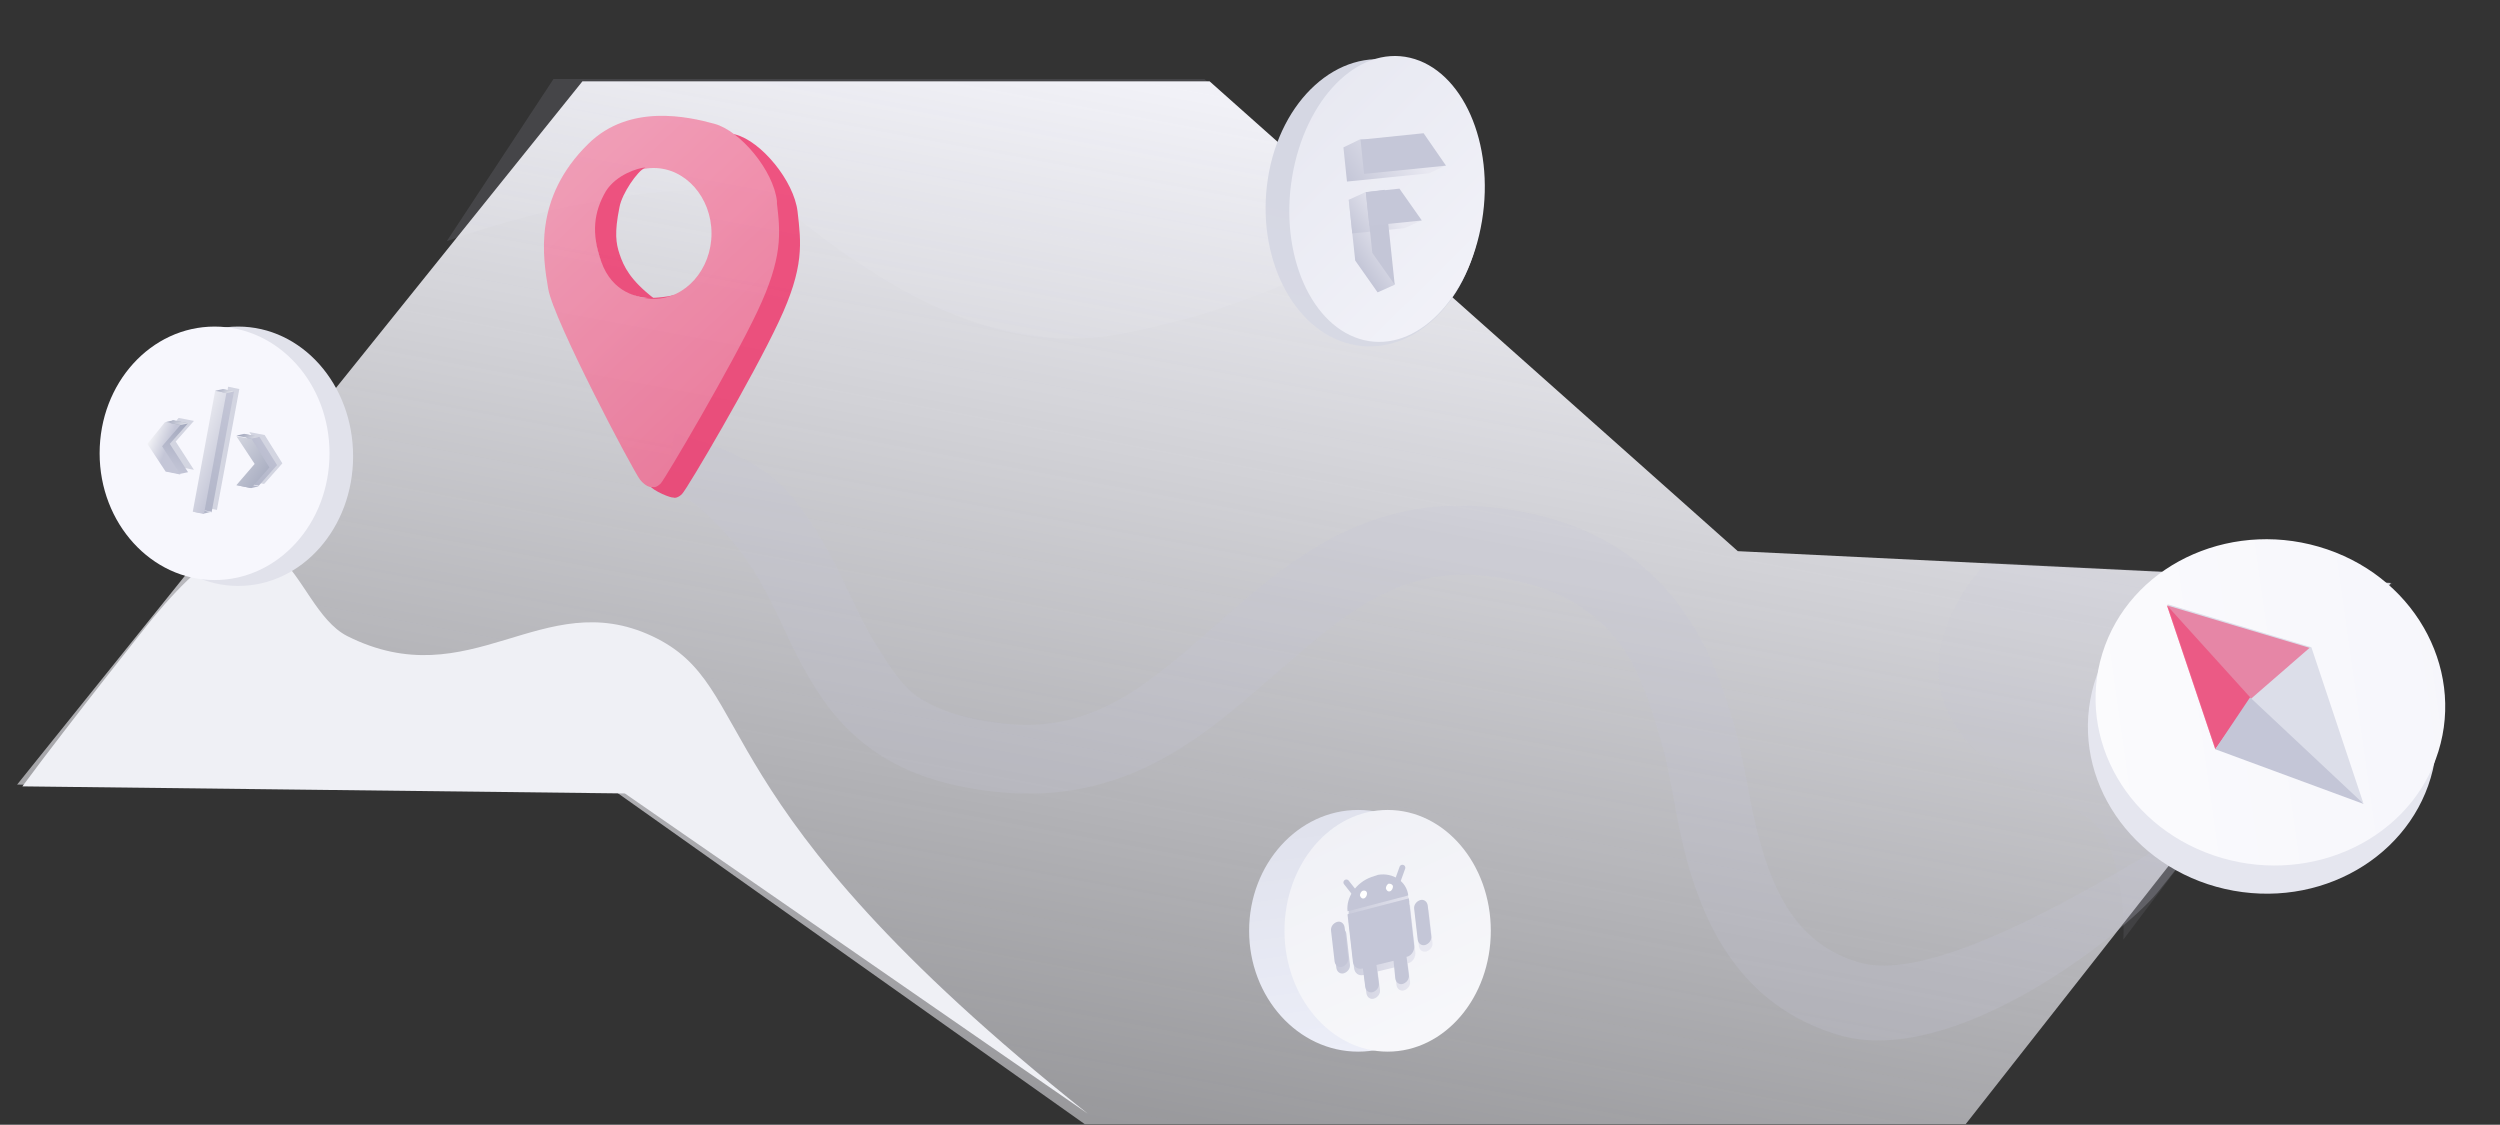 <?xml version="1.0" encoding="utf-8"?>
<!-- Generator: Adobe Illustrator 26.5.0, SVG Export Plug-In . SVG Version: 6.00 Build 0)  -->
<svg version="1.1" id="Layer_1" xmlns="http://www.w3.org/2000/svg" xmlns:xlink="http://www.w3.org/1999/xlink" x="0px" y="0px"
	 viewBox="0 0 424.1 190.8" style="enable-background:new 0 0 424.1 190.8;" xml:space="preserve">
<rect x="0" y="0" width="424.1" height="190.8" fill="#333333" stroke="none"/>
<style type="text/css">
	.st0{clip-path:url(#SVGID_00000021805632377186583740000011731992574237057451_);}
	.st1{fill:#C4C6D7;fill-opacity:0.13;}
	.st2{fill:url(#SVGID_00000160899217040623734610000012475498666032569535_);}
	.st3{fill:url(#SVGID_00000165937116837111335010000002168296177881715893_);}
	.st4{fill:url(#SVGID_00000018918107990092482040000013252589092973039528_);}
	.st5{fill:#EFF0F5;}
	.st6{fill:#C4C6D7;fill-opacity:0.1;}
	.st7{fill-rule:evenodd;clip-rule:evenodd;fill:#C4C6D7;fill-opacity:0.24;}
	.st8{opacity:0.8;}
	.st9{fill:#F02E65;}
	.st10{fill-rule:evenodd;clip-rule:evenodd;fill:url(#SVGID_00000167371531459048999190000011249690870566165131_);}
	.st11{fill-rule:evenodd;clip-rule:evenodd;fill:url(#SVGID_00000129189707251269225150000005643527147027450300_);}
	.st12{fill-rule:evenodd;clip-rule:evenodd;fill:url(#SVGID_00000110441753684435544470000002509435895197784990_);}
	.st13{fill-rule:evenodd;clip-rule:evenodd;fill:url(#SVGID_00000040543275171738859230000011080850046303292574_);}
	.st14{fill-rule:evenodd;clip-rule:evenodd;fill:#C4C6D7;}
	.st15{fill-rule:evenodd;clip-rule:evenodd;fill:#C5C7D8;}
	.st16{fill:#E1E2EB;}
	.st17{fill:#F7F7FD;}
	.st18{fill:url(#SVGID_00000014616156117666285330000017681245174404887476_);}
	.st19{fill:url(#SVGID_00000049915430414130331190000010213430985914623119_);}
	.st20{fill-rule:evenodd;clip-rule:evenodd;fill:url(#SVGID_00000150061310937551999490000005118680971835354005_);}
	.st21{fill:#FFFFFF;}
	.st22{fill-rule:evenodd;clip-rule:evenodd;fill:url(#SVGID_00000153685637016501534810000007342960322620315286_);}
	.st23{fill:#C4C6D7;}
	.st24{fill:none;stroke:#C4C6D7;stroke-linecap:round;stroke-linejoin:round;}
	.st25{fill:#A3A8BD;fill-opacity:0.44;}
	.st26{fill-rule:evenodd;clip-rule:evenodd;fill:url(#SVGID_00000122713569741792111270000013894495698271964855_);}
	.st27{fill-rule:evenodd;clip-rule:evenodd;fill:url(#SVGID_00000058547726287328230310000017868126435458607280_);}
	.st28{fill-rule:evenodd;clip-rule:evenodd;fill:url(#SVGID_00000168812222206957706450000006078852729696268212_);}
	.st29{fill:url(#SVGID_00000155113799803772021930000015866631640545841041_);}
	.st30{fill:url(#SVGID_00000088848469795268600710000008867049092415817861_);}
	.st31{fill:url(#SVGID_00000075876533340810585590000003382599365659021220_);}
	.st32{fill:url(#SVGID_00000072984218318522218100000000103455013259610791_);}
	.st33{fill:url(#SVGID_00000029037054272536630930000012467091695488964254_);}
	.st34{fill:url(#SVGID_00000031182715734895419450000013181737395988048028_);}
	.st35{fill:#E5E6EF;}
	.st36{fill:url(#SVGID_00000088130410630487144420000007429096236737403268_);}
	.st37{fill:#DCDEE9;}
	.st38{fill:#F02E65;fill-opacity:0.5;}
</style>
<g>
	<defs>
		<rect id="SVGID_1_" x="-0.5" y="-0.1" width="424.1" height="190.8"/>
	</defs>
	<clipPath id="SVGID_00000036962071336252325100000015735855463922640033_">
		<use xlink:href="#SVGID_1_"  style="overflow:visible;"/>
	</clipPath>
	<g style="clip-path:url(#SVGID_00000036962071336252325100000015735855463922640033_);">
		<path class="st1" d="M134.2,36.2c-11.2-8.9-43.6-0.6-58.4,4.7l18.1-27.5h110.4l31.6,27.5c-9.3,2.1-21.6,11.3-46.1,15.8
			C167.5,60.7,148.3,47.3,134.2,36.2z"/>
		
			<linearGradient id="SVGID_00000120531480136468366030000010422245260786763652_" gradientUnits="userSpaceOnUse" x1="222.708" y1="192.549" x2="188.066" y2="6.437" gradientTransform="matrix(1 0 0 -1 0 209.6)">
			<stop  offset="0" style="stop-color:#F2F2F8"/>
			<stop  offset="1" style="stop-color:#F2F2F8;stop-opacity:0.5"/>
		</linearGradient>
		<path style="fill:url(#SVGID_00000120531480136468366030000010422245260786763652_);" d="M2.9,133.1L98.8,13.8h106.4l89.6,79.7
			l110.8,5.4l-72.3,92h-149l-80-56.7L2.9,133.1z"/>
		
			<linearGradient id="SVGID_00000014601897631993702440000001613442895209435323_" gradientUnits="userSpaceOnUse" x1="233.097" y1="175.232" x2="222.113" y2="127.996" gradientTransform="matrix(1 0 0 -1 0 209.6)">
			<stop  offset="0" style="stop-color:#D5D7E3"/>
			<stop  offset="1" style="stop-color:#DADBE6"/>
		</linearGradient>
		<path style="fill:url(#SVGID_00000014601897631993702440000001613442895209435323_);" d="M236.9,10.4c9.9,2.3,16.2,14.9,14.1,28.2
			s-11.9,22.1-21.8,19.8c-9.9-2.3-16.2-14.9-14.1-28.2C217.2,16.9,227,8.1,236.9,10.4z"/>
		
			<linearGradient id="SVGID_00000063635011906143689870000000275410262821832626_" gradientUnits="userSpaceOnUse" x1="214.263" y1="197.011" x2="277.399" y2="133.625" gradientTransform="matrix(1 0 0 -1 0 209.6)">
			<stop  offset="0" style="stop-color:#E6E7F0"/>
			<stop  offset="1" style="stop-color:#FAFAFF"/>
		</linearGradient>
		<path style="fill:url(#SVGID_00000063635011906143689870000000275410262821832626_);" d="M239.2,9.8c8.9,2.1,14.4,14.5,12.2,27.7
			c-2.2,13.2-11.1,22.3-20,20.2c-8.9-2.1-14.4-14.5-12.2-27.7S230.3,7.7,239.2,9.8z"/>
		<path class="st5" d="M25.9,104.9c0,0-13.9,17.4-22.1,28.5l102.2,1.2l78.5,54.3c-67.3-53.5-55.3-72.3-73.9-81
			c-18.6-8.7-30.8,10.5-51.7,0C48.9,102.8,48.5,77.6,25.9,104.9z"/>
		<path class="st6" d="M330.6,121.2c-5.1-10.3,2.1-21.5,6.4-25.8l68.9,3.5l-45.7,60.5c0.2-3.1-0.1-10.9-2.9-17
			C353.8,134.7,337,134.2,330.6,121.2z"/>
		<path class="st7" d="M110.9,83.4l2.3-1.5l1.2-8.5c0.4,0.1,1,0.3,1.6,0.5c6.8,2,13.9,4.9,18.4,10.4c3.8,4.7,6.4,9.5,8.5,13.9
			c0.5,1.1,1,2.1,1.5,3.1c1.5,3.2,2.8,5.9,4.5,8.5c2,3.2,4.2,6.9,7.4,8.8c3.2,1.9,7.7,3.6,14.5,4.2c15.5,1.5,24.9-7.6,36.4-17.6
			l0.3-0.3c11.1-9.7,24.4-21.2,45.9-18.8c14.5,1.6,24,7.4,30.3,15.1c6.1,7.4,8.8,16,10.6,22.2c0.7,2.6,1.4,5.9,2,9
			c0.2,0.9,0.3,1.8,0.5,2.7c0.8,4.2,1.8,8.3,3.2,12.2c2.8,7.6,7.1,13.6,15.5,16c15.8,4.6,55.2-23,61.5-25.7l-11,13.8
			c-5.8,7-34.5,29.9-54,24.2c-13.7-4-20.4-14.1-24-23.9c-1.8-4.9-2.9-9.8-3.7-14.1c-0.2-1.2-0.4-2.2-0.6-3.3c-0.6-3-1-5.4-1.6-7.4
			c-1.7-6-3.8-13.5-8.1-18.7c-4.1-4.9-10.5-9.3-21.9-10.5c-15.5-1.7-24.9,7.3-36.4,17.2c-0.2,0.2-0.4,0.3-0.6,0.5
			c-11,9.6-24.2,21-45.4,19c-8.3-0.8-14.7-2.8-19.9-6c-5.2-3.2-8.8-7.4-11.5-11.7c-2.1-3.3-3.8-6.9-5.4-10.2
			c-0.4-0.9-0.8-1.7-1.2-2.6c-2-4.1-4.1-7.9-6.9-11.4c-2.3-2.8-4.6-5.1-6.6-6.7c-1-0.8-1.9-1.4-2.5-1.8
			C114.7,83.6,110.9,83.4,110.9,83.4z"/>
		<g class="st8">
			<path class="st9" d="M110,82.2c0.9,1.2,3.9,2.3,4.2,2.2c0.2,0.1,0.8,0.1,1.5-0.6c0.9-0.9,12-19.8,16.4-29.2
				c4.4-9.3,3.8-13.4,3.2-18.7c-0.6-5.2-6.2-12-10.6-13.1c-4.4-1.2,6.2,16.1-4.1,24.3s-25-1.5-24.1,3.7
				C97.5,56.1,108.9,80.7,110,82.2z"/>
			
				<linearGradient id="SVGID_00000041983407352360849690000014411068895137063583_" gradientUnits="userSpaceOnUse" x1="189.766" y1="80.298" x2="88.954" y2="186.959" gradientTransform="matrix(1 0 0 -1 0 209.6)">
				<stop  offset="0" style="stop-color:#F02E65"/>
				<stop  offset="1" style="stop-color:#F291AE"/>
			</linearGradient>
			<path style="fill-rule:evenodd;clip-rule:evenodd;fill:url(#SVGID_00000041983407352360849690000014411068895137063583_);" d="
				M110.7,82.6c-0.3,0.1-1.1,0-2.1-1.2C107.4,79.9,93.9,54.3,93,49c-0.9-5.3-2.6-15.4,6.8-24.6c7-6.9,17-4.6,21.4-3.4
				c4.4,1.2,10,7.9,10.6,13.1c0,0.1,0,0.2,0,0.4c0.6,5.1,1,9.2-3.3,18.3c-4.4,9.3-15.6,28.3-16.4,29.2
				C111.4,82.7,110.9,82.7,110.7,82.6z M110.9,50.7c5.4,0,9.8-5,9.8-11.1s-4.4-11.1-9.8-11.1s-9.8,5-9.8,11.1S105.5,50.7,110.9,50.7
				z"/>
			<path class="st9" d="M102,44.4c1.9,5.3,6.2,6.2,8.9,6.2c-4-3.1-5.1-5.4-5.8-7.5c-0.6-1.8-0.9-3.6,0-8c0.4-2.2,3-6.1,4.4-6.7
				c-1.3,0.1-4.9,1.2-6.7,4C100.7,36,100.3,39.6,102,44.4z"/>
		</g>
		
			<linearGradient id="SVGID_00000047770167322269114000000006427443012937318574_" gradientUnits="userSpaceOnUse" x1="235.858" y1="170.688" x2="229.409" y2="166.163" gradientTransform="matrix(1 0 0 -1 0 209.6)">
			<stop  offset="0" style="stop-color:#E8E8F1"/>
			<stop  offset="1" style="stop-color:#C4C6D7"/>
		</linearGradient>
		<path style="fill-rule:evenodd;clip-rule:evenodd;fill:url(#SVGID_00000047770167322269114000000006427443012937318574_);" d="
			M229.9,44.2l-1.1-10.3l3.2-0.4l4.6,14.8l-2.9,1.3L229.9,44.2z"/>
		
			<linearGradient id="SVGID_00000073701026715854532600000016529582597290795680_" gradientUnits="userSpaceOnUse" x1="235.811" y1="174.526" x2="229.419" y2="170.041" gradientTransform="matrix(1 0 0 -1 0 209.6)">
			<stop  offset="0" style="stop-color:#E8E8F1"/>
			<stop  offset="1" style="stop-color:#C4C6D7"/>
		</linearGradient>
		<path style="fill-rule:evenodd;clip-rule:evenodd;fill:url(#SVGID_00000073701026715854532600000016529582597290795680_);" d="
			M228.8,33.9l2.8-1.3l2.9,0.7l6.6,4.1l-2.8,1.3l-8.9,0.9L228.8,33.9z"/>
		
			<linearGradient id="SVGID_00000036224557440401591050000006020178233110649512_" gradientUnits="userSpaceOnUse" x1="239.155" y1="184.85" x2="229.204" y2="177.867" gradientTransform="matrix(1 0 0 -1 0 209.6)">
			<stop  offset="0" style="stop-color:#E8E8F1"/>
			<stop  offset="1" style="stop-color:#C4C6D7"/>
		</linearGradient>
		<path style="fill-rule:evenodd;clip-rule:evenodd;fill:url(#SVGID_00000036224557440401591050000006020178233110649512_);" d="
			M227.9,25l0.6,5.8l13.9-1.4l2.8-1.3l-6.6-4.2l-7.8-0.3L227.9,25z"/>
		<path class="st14" d="M232.8,42.9l-1.1-10.3l3.2-0.4l1.7,16.1L232.8,42.9z"/>
		<path class="st15" d="M231.7,32.6l5.7-0.6l3.8,5.4l-8.9,0.9L231.7,32.6z"/>
		<path class="st15" d="M230.8,23.7l0.6,5.8l13.9-1.4l-3.8-5.5L230.8,23.7z"/>
		<path class="st16" d="M40.4,99.4c10.8,0,19.5-9.8,19.5-22s-8.7-22-19.5-22c-10.8,0-19.5,9.8-19.5,22S29.7,99.4,40.4,99.4z"/>
		<path class="st17" d="M36.4,98.4c10.8,0,19.5-9.6,19.5-21.5s-8.7-21.5-19.5-21.5c-10.8,0-19.5,9.6-19.5,21.5S25.7,98.4,36.4,98.4z
			"/>
		
			<linearGradient id="SVGID_00000090292124887545916010000003054529199096651392_" gradientUnits="userSpaceOnUse" x1="223.117" y1="105.248" x2="233.191" y2="31.584" gradientTransform="matrix(1 0 0 -1 0 209.6)">
			<stop  offset="0" style="stop-color:#D5D7E3"/>
			<stop  offset="1" style="stop-color:#ECEEF8"/>
		</linearGradient>
		<path style="fill:url(#SVGID_00000090292124887545916010000003054529199096651392_);" d="M230.4,178.4c10.2,0,18.5-9.2,18.5-20.5
			s-8.3-20.5-18.5-20.5c-10.2,0-18.5,9.2-18.5,20.5S220.2,178.4,230.4,178.4z"/>
		
			<linearGradient id="SVGID_00000111167967411611742080000010383734263537612986_" gradientUnits="userSpaceOnUse" x1="202.313" y1="123.814" x2="262.478" y2="-7.16" gradientTransform="matrix(1 0 0 -1 0 209.6)">
			<stop  offset="0" style="stop-color:#E6E7F0"/>
			<stop  offset="1" style="stop-color:#FFFFFF"/>
		</linearGradient>
		<path style="fill:url(#SVGID_00000111167967411611742080000010383734263537612986_);" d="M235.4,178.4c9.7,0,17.5-9.2,17.5-20.5
			s-7.8-20.5-17.5-20.5c-9.7,0-17.5,9.2-17.5,20.5S225.8,178.4,235.4,178.4z"/>
		
			<linearGradient id="SVGID_00000039842361181573650650000016717646815770968453_" gradientUnits="userSpaceOnUse" x1="241.109" y1="49.255" x2="225.361" y2="51.246" gradientTransform="matrix(1 0 0 -1 0 209.6)">
			<stop  offset="0" style="stop-color:#E8E8F1"/>
			<stop  offset="1" style="stop-color:#C4C6D7"/>
		</linearGradient>
		<path style="fill-rule:evenodd;clip-rule:evenodd;fill:url(#SVGID_00000039842361181573650650000016717646815770968453_);" d="
			M236.6,164.1l-2.9,0.7l0.4,3.1c0.1,0.7-0.4,1.3-1,1.5c-0.6,0.2-1.2-0.2-1.3-0.9l-0.4-3.1h-0.1c-0.8,0.2-1.5-0.3-1.6-1.2l-0.9-7.9
			v-0.1l10.4-2.7v0.1l0.9,7.9c0.1,0.8-0.4,1.7-1.2,1.9h-0.1l0.4,3.1c0.1,0.7-0.4,1.3-1,1.5c-0.6,0.2-1.2-0.2-1.3-0.9L236.6,164.1z
			 M228.4,158.4c-0.1-0.7-0.7-1.1-1.3-0.9c-0.6,0.2-1.1,0.8-1,1.5l0.6,5.2c0.1,0.7,0.7,1.1,1.3,0.9s1.1-0.8,1-1.5L228.4,158.4z
			 M242.4,154.7c-0.1-0.7-0.7-1.1-1.3-0.9c-0.6,0.2-1.1,0.8-1,1.5l0.6,5.2c0.1,0.7,0.7,1.1,1.3,0.9s1.1-0.8,1-1.5L242.4,154.7z
			 M232.8,149.9c-2.5,0.9-4.3,3.4-4,5.8l10.3-2.7c-0.3-2.4-2.5-3.9-5.1-3.5L232.8,149.9z"/>
		<path class="st21" d="M231.2,152.6c0,0.3-0.2,0.7-0.5,0.8s-0.6-0.1-0.7-0.5c0-0.3,0.2-0.7,0.5-0.8
			C230.9,152.1,231.2,152.3,231.2,152.6z M235.6,151.5c0,0.3-0.2,0.7-0.5,0.8c-0.3,0.1-0.6-0.1-0.7-0.5c0-0.3,0.2-0.7,0.5-0.8
			C235.3,151,235.6,151.2,235.6,151.5z"/>
		
			<linearGradient id="SVGID_00000132047320660920396990000008116030610979388070_" gradientUnits="userSpaceOnUse" x1="229.811" y1="58.93" x2="245.688" y2="32.006" gradientTransform="matrix(1 0 0 -1 0 209.6)">
			<stop  offset="0" style="stop-color:#C4C6D7"/>
			<stop  offset="1" style="stop-color:#C4C6D7"/>
		</linearGradient>
		<path style="fill-rule:evenodd;clip-rule:evenodd;fill:url(#SVGID_00000132047320660920396990000008116030610979388070_);" d="
			M236.4,163l-2.9,0.7l0.4,3.1c0.1,0.7-0.4,1.3-1,1.5c-0.6,0.2-1.2-0.2-1.3-0.9l-0.4-3.1h-0.1c-0.8,0.2-1.5-0.3-1.6-1.2l-0.9-7.9
			v-0.1l10.4-2.7v0.1l0.9,7.9c0.1,0.8-0.4,1.7-1.2,1.9h-0.1l0.4,3.1c0.1,0.7-0.4,1.3-1,1.5s-1.2-0.2-1.3-0.9L236.4,163z
			 M228.1,157.3c-0.1-0.7-0.7-1.1-1.3-0.9c-0.6,0.2-1.1,0.8-1,1.5l0.6,5.2c0.1,0.7,0.7,1.1,1.3,0.9c0.6-0.2,1.1-0.8,1-1.5
			L228.1,157.3z M242.2,153.6c-0.1-0.7-0.7-1.1-1.3-0.9c-0.6,0.2-1.1,0.8-1,1.5l0.6,5.2c0.1,0.7,0.7,1.1,1.3,0.9
			c0.6-0.2,1.1-0.8,1-1.5L242.2,153.6z M232.6,148.8c-2.5,0.9-4.3,3.4-4,5.8l10.3-2.7c-0.3-2.4-2.6-3.9-5.1-3.5L232.6,148.8z"/>
		<path class="st23" d="M228.4,149.7l1.5,1.9L228.4,149.7z M237.9,147.2l-0.9,2.5L237.9,147.2z"/>
		<path class="st24" d="M228.4,149.7l1.5,1.9 M237.9,147.2l-0.9,2.5"/>
		<path class="st21" d="M231.9,151.6c0,0.3-0.2,0.7-0.5,0.8c-0.3,0.1-0.6-0.1-0.7-0.5c0-0.3,0.2-0.7,0.5-0.8
			C231.6,151,231.9,151.2,231.9,151.6z M236.3,150.4c0,0.3-0.2,0.7-0.5,0.8c-0.3,0.1-0.6-0.1-0.7-0.5c0-0.3,0.2-0.7,0.5-0.8
			C236,149.9,236.3,150.1,236.3,150.4z"/>
		<path class="st25" d="M30.3,70.9l2.6,0.5l-3.1,3.5l3.1,4.8l-2.5-0.5l-3.1-4.7L30.3,70.9z"/>
		<path class="st25" d="M44.9,73.8l-2.6-0.5l3.1,4.7l-3.1,3.6l2.5,0.5l3.1-3.5L44.9,73.8z"/>
		<path class="st25" d="M38.7,65.6l1.9,0.4l-3.8,20.5l-1.9-0.4L38.7,65.6z"/>
		
			<linearGradient id="SVGID_00000162311568297408065920000015641952244260549309_" gradientUnits="userSpaceOnUse" x1="31.483" y1="138.162" x2="28.227" y2="129.737" gradientTransform="matrix(1 0 0 -1 0 209.6)">
			<stop  offset="0" style="stop-color:#A3A8BD"/>
			<stop  offset="1" style="stop-color:#C4C6D7"/>
		</linearGradient>
		<path style="fill-rule:evenodd;clip-rule:evenodd;fill:url(#SVGID_00000162311568297408065920000015641952244260549309_);" d="
			M31.9,71.8l-2.6-0.5l-3,3.6l3.1,4.7l0.7,0.1l-2,0.2l2.4,0.5l1.4-0.3l-3.1-4.8L31.9,71.8z"/>
		
			<linearGradient id="SVGID_00000000922909364608009210000006839748742282430905_" gradientUnits="userSpaceOnUse" x1="46.857" y1="136.146" x2="35.547" y2="123.671" gradientTransform="matrix(1 0 0 -1 0 209.6)">
			<stop  offset="0" style="stop-color:#C4C6D7"/>
			<stop  offset="1" style="stop-color:#A3A8BD"/>
		</linearGradient>
		<path style="fill-rule:evenodd;clip-rule:evenodd;fill:url(#SVGID_00000000922909364608009210000006839748742282430905_);" d="
			M41.4,73.6l2.6,0.5l3,4.8l-3.1,3.5l-2.5-0.5l3.1-3.6L41.4,73.6z M40.1,82.3l2.5,0.5l1.3-0.3l-1-0.2H40.1z"/>
		
			<linearGradient id="SVGID_00000002352446127904352350000000406116734864036743_" gradientUnits="userSpaceOnUse" x1="41.541" y1="142.065" x2="25.053" y2="110.462" gradientTransform="matrix(1 0 0 -1 0 209.6)">
			<stop  offset="0" style="stop-color:#C4C6D7"/>
			<stop  offset="1" style="stop-color:#A3A8BD"/>
		</linearGradient>
		<path style="fill-rule:evenodd;clip-rule:evenodd;fill:url(#SVGID_00000002352446127904352350000000406116734864036743_);" d="
			M39.7,66.4L37.8,66L34,86.5l1.9,0.4L39.7,66.4z M32.7,86.8l2-0.2l1.2,0.2l-1.2,0.3L32.7,86.8z"/>
		
			<linearGradient id="SVGID_00000147930224128362316950000016462697264583626373_" gradientUnits="userSpaceOnUse" x1="28.425" y1="133.943" x2="24.545" y2="135.524" gradientTransform="matrix(1 0 0 -1 0 209.6)">
			<stop  offset="0" style="stop-color:#C4C6D7"/>
			<stop  offset="1" style="stop-color:#FFFFFF"/>
		</linearGradient>
		<path style="fill:url(#SVGID_00000147930224128362316950000016462697264583626373_);" d="M28,71.6l2.6,0.5l-3.1,3.6l3.1,4.8
			L28.1,80L25,75.3L28,71.6z"/>
		
			<linearGradient id="SVGID_00000132084040323080864270000007235383945633433482_" gradientUnits="userSpaceOnUse" x1="46.012" y1="127.877" x2="31.797" y2="138.209" gradientTransform="matrix(1 0 0 -1 0 209.6)">
			<stop  offset="0" style="stop-color:#A3A8BD"/>
			<stop  offset="1" style="stop-color:#FFFFFF"/>
		</linearGradient>
		<path style="fill:url(#SVGID_00000132084040323080864270000007235383945633433482_);" d="M42.7,74.5L40.1,74l3.1,4.7l-3.1,3.6
			l2.5,0.5l3.1-3.5L42.7,74.5z"/>
		
			<linearGradient id="SVGID_00000183953686507929609820000004907616558297372844_" gradientUnits="userSpaceOnUse" x1="38.512" y1="131.649" x2="28.883" y2="135.607" gradientTransform="matrix(1 0 0 -1 0 209.6)">
			<stop  offset="0" style="stop-color:#C4C6D7"/>
			<stop  offset="1" style="stop-color:#FFFFFF"/>
		</linearGradient>
		<path style="fill:url(#SVGID_00000183953686507929609820000004907616558297372844_);" d="M36.5,66.3l1.9,0.4l-3.8,20.5l-1.9-0.4
			L36.5,66.3z"/>
		
			<linearGradient id="SVGID_00000062908688815126735820000003382563083365322155_" gradientUnits="userSpaceOnUse" x1="29.082" y1="139.148" x2="31.77" y2="135.82" gradientTransform="matrix(1 0 0 -1 0 209.6)">
			<stop  offset="0" style="stop-color:#A3A8BD"/>
			<stop  offset="1" style="stop-color:#FFFFFF"/>
		</linearGradient>
		<path style="fill:url(#SVGID_00000062908688815126735820000003382563083365322155_);" d="M29.4,71.3l-1.3,0.3l2.6,0.5l1.3-0.3
			L29.4,71.3z"/>
		
			<linearGradient id="SVGID_00000112612499809665390110000012375988160051438726_" gradientUnits="userSpaceOnUse" x1="37.417" y1="144.201" x2="39.232" y2="141.814" gradientTransform="matrix(1 0 0 -1 0 209.6)">
			<stop  offset="0" style="stop-color:#A3A8BD"/>
			<stop  offset="1" style="stop-color:#FFFFFF"/>
		</linearGradient>
		<path style="fill:url(#SVGID_00000112612499809665390110000012375988160051438726_);" d="M37.8,66l-1.3,0.3l1.9,0.4l1.3-0.3
			L37.8,66z"/>
		
			<linearGradient id="SVGID_00000083066911523164798880000010443932817195736479_" gradientUnits="userSpaceOnUse" x1="41.291" y1="136.379" x2="44.044" y2="133.697" gradientTransform="matrix(1 0 0 -1 0 209.6)">
			<stop  offset="0" style="stop-color:#A3A8BD"/>
			<stop  offset="1" style="stop-color:#FFFFFF"/>
		</linearGradient>
		<path style="fill:url(#SVGID_00000083066911523164798880000010443932817195736479_);" d="M41.4,73.6l-1.3,0.3l2.6,0.5l1.3-0.3
			L41.4,73.6z"/>
		<path class="st35" d="M413,129.2c2.7-15-8.2-29.5-24.3-32.4c-16.1-2.9-31.4,6.9-34.1,21.9c-2.7,15,8.2,29.5,24.3,32.4
			C395,154,410.3,144.2,413,129.2z"/>
		
			<linearGradient id="SVGID_00000008139052301016845560000008229210164744449954_" gradientUnits="userSpaceOnUse" x1="459.439" y1="100.913" x2="299.831" y2="78.421" gradientTransform="matrix(1 0 0 -1 0 209.6)">
			<stop  offset="0" style="stop-color:#F3F3FA"/>
			<stop  offset="1" style="stop-color:#FFFFFF"/>
		</linearGradient>
		<path style="fill:url(#SVGID_00000008139052301016845560000008229210164744449954_);" d="M357.1,109.5
			c5.3-14.3,22.2-21.6,37.7-16.3c15.5,5.3,23.7,21.3,18.4,35.6c-5.3,14.3-22.2,21.6-37.7,16.3S351.8,123.9,357.1,109.5z"/>
		<path class="st37" d="M375.8,126.7l-8.1-24.2l24.4,7.3l8.8,26.4L375.8,126.7z"/>
		<path class="st38" d="M375.8,127.1l-8.2-24.4l24.2,7.2l-9.9,8.6L375.8,127.1z"/>
		<path class="st38" d="M375.8,127.1l-8.2-24.4l14.3,15.8L375.8,127.1z"/>
		<path class="st23" d="M375.8,127.1l25.2,9.3l-19.3-18.1L375.8,127.1z"/>
	</g>
</g>
</svg>
